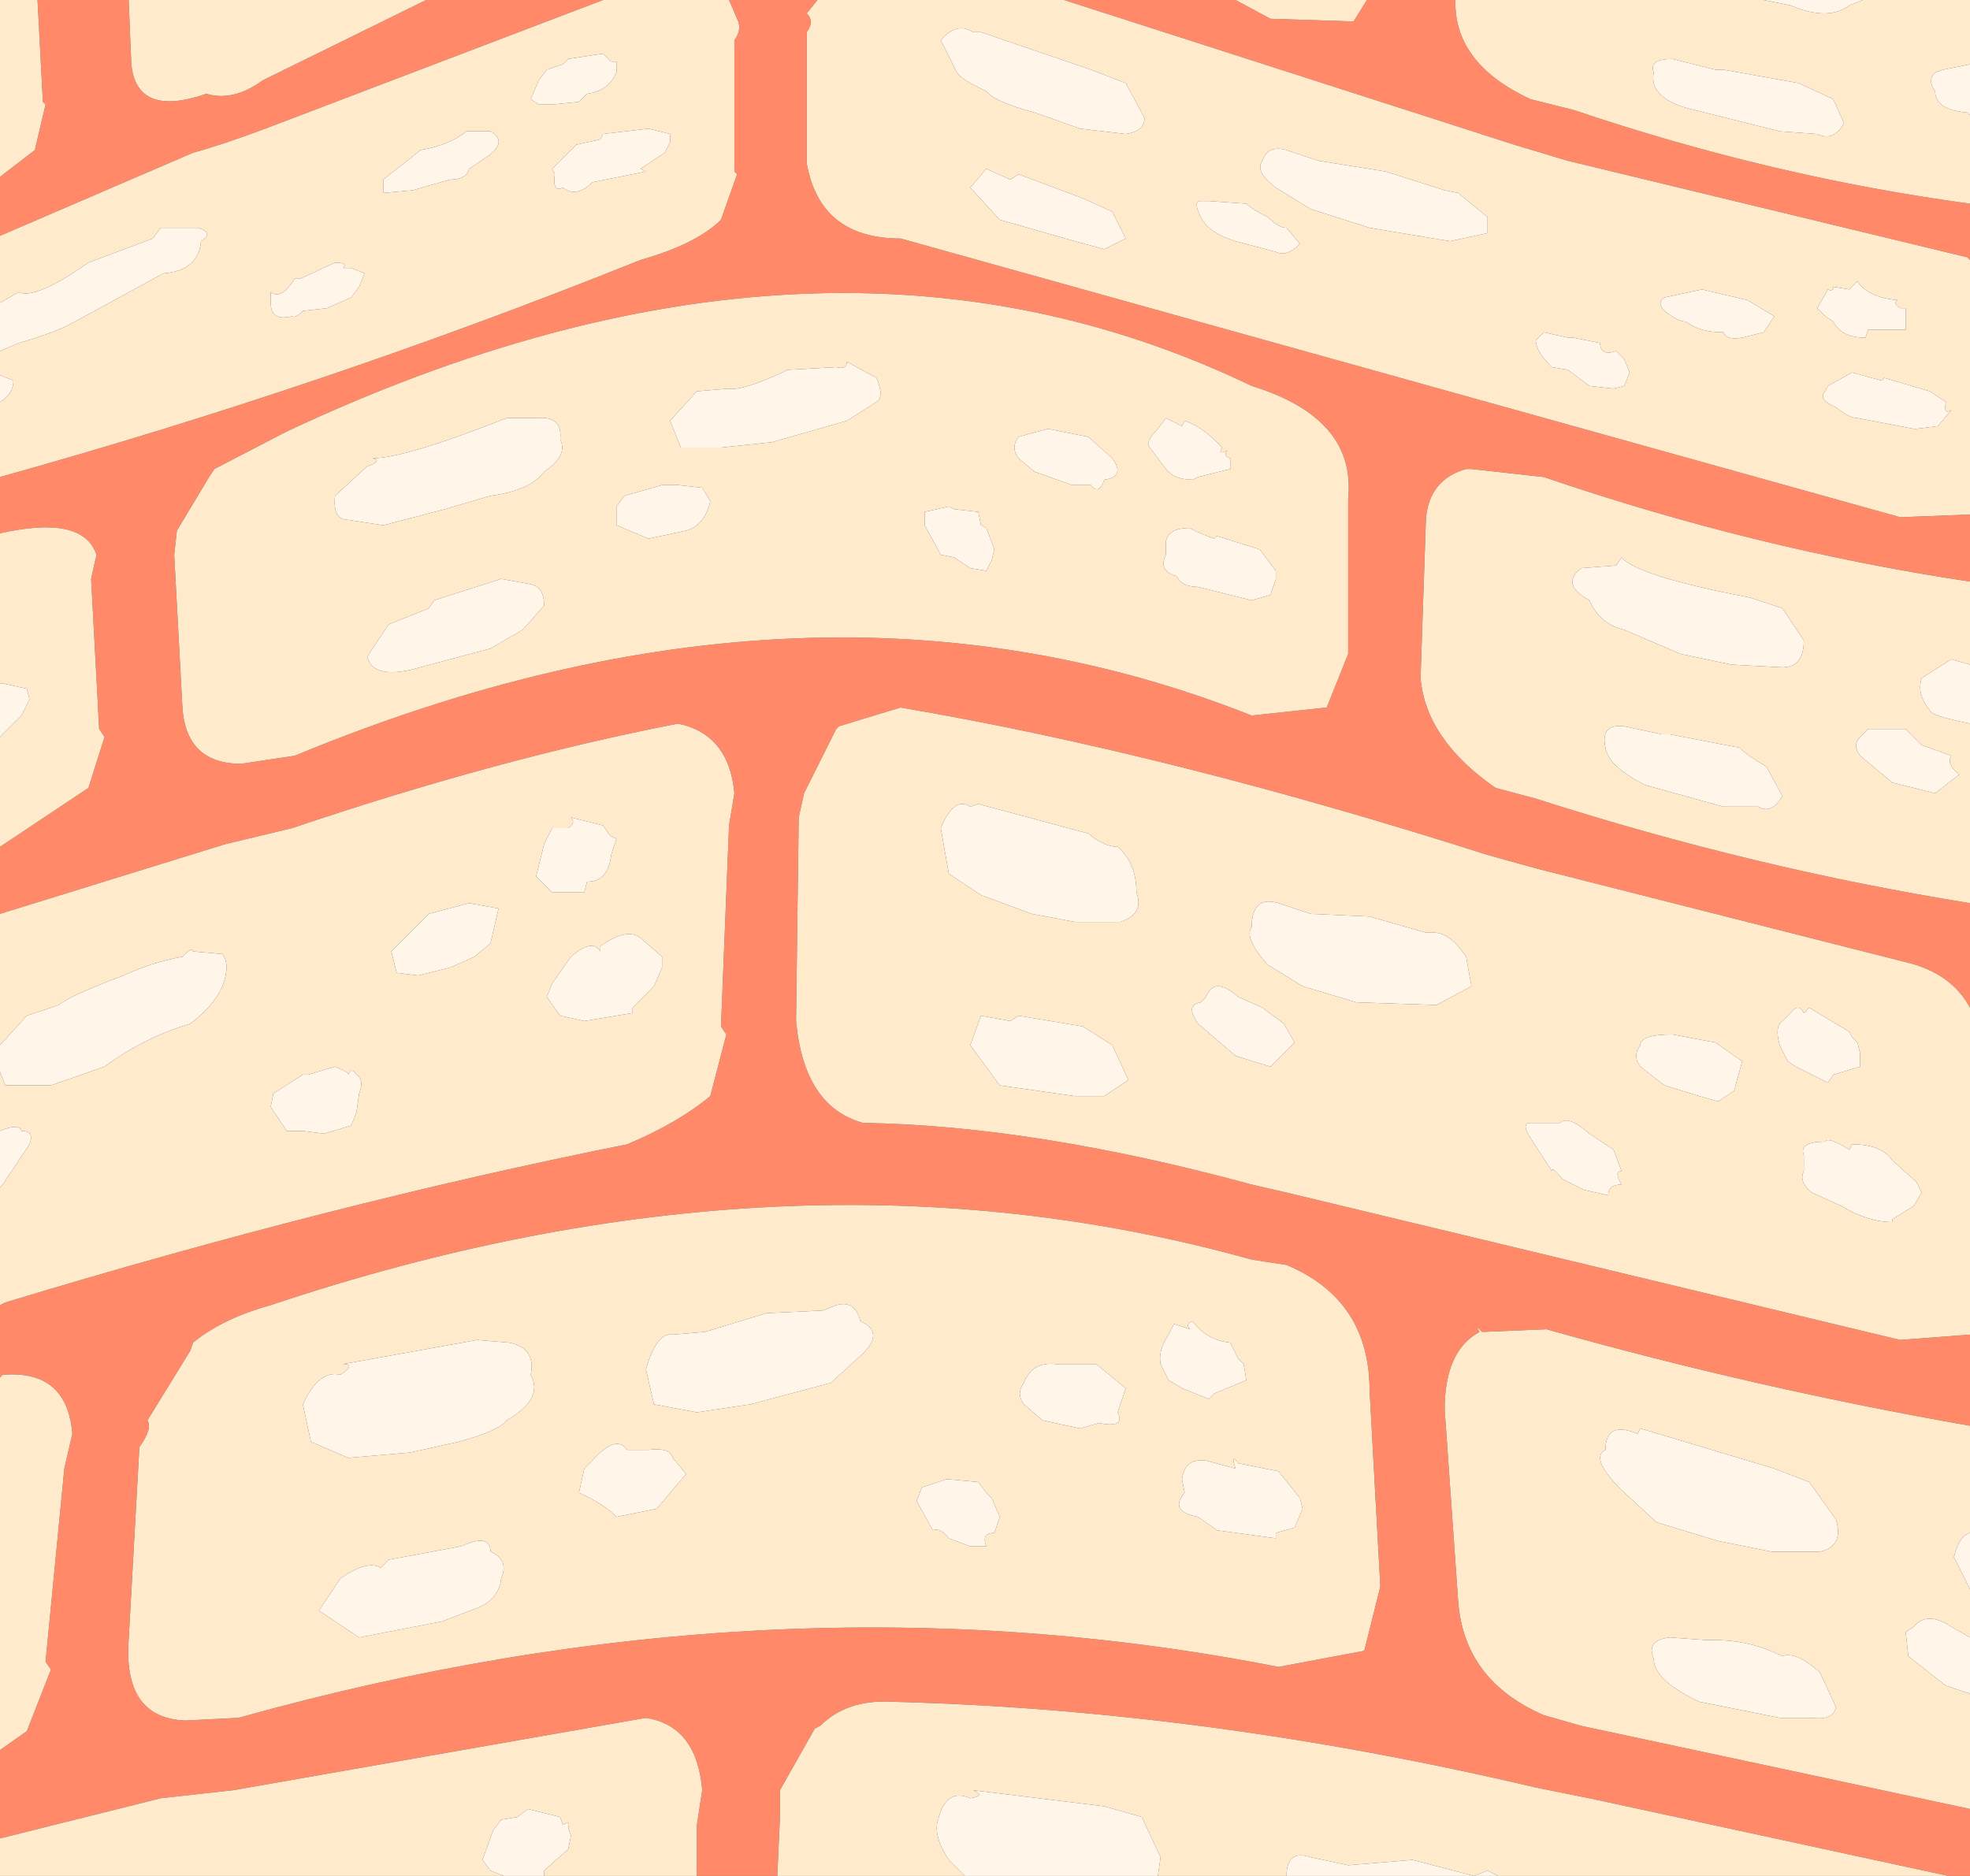 <?xml version="1.0" encoding="UTF-8" standalone="no"?>
<svg xmlns:ffdec="https://www.free-decompiler.com/flash" xmlns:xlink="http://www.w3.org/1999/xlink" ffdec:objectType="shape" height="35.0px" width="36.75px" xmlns="http://www.w3.org/2000/svg">
  <rect width="100%" height="100%" fill="#333333" stroke="none"/>
  <g transform="matrix(1.0, 0.0, 0.0, 1.0, 18.4, 17.0)">
    <path d="M8.75 -17.0 L8.75 -16.95 Q8.75 -15.8 10.15 -15.15 L10.95 -14.95 Q14.65 -13.7 18.35 -13.2 L18.35 -12.15 18.3 -12.2 10.85 -14.0 9.85 -14.3 1.45 -17.0 4.65 -17.0 5.3 -16.65 6.85 -16.6 7.1 -17.0 8.75 -17.0 M18.35 -6.15 Q14.35 -6.75 10.4 -8.1 L9.05 -8.25 8.95 -8.25 Q8.25 -8.05 8.2 -7.3 L8.1 -4.35 Q8.2 -3.2 9.5 -2.3 L10.25 -2.1 Q14.3 -0.8 18.35 -0.15 L18.35 1.8 Q18.0 1.15 17.15 0.95 L10.25 -0.8 9.35 -1.05 Q3.4 -2.95 -1.6 -3.8 L-2.75 -3.45 -2.8 -3.4 -3.4 -2.2 -3.5 -1.75 -3.55 2.05 Q-3.4 3.65 -2.3 3.95 0.9 4.0 4.95 5.1 L5.6 5.25 17.05 8.0 18.35 7.9 18.35 9.6 Q14.35 8.9 10.45 7.8 L9.25 7.85 Q9.1 7.7 9.2 7.85 8.55 8.2 8.55 9.3 L8.8 12.85 Q8.9 14.35 10.4 15.0 L11.1 15.2 18.35 16.75 18.35 18.0 17.95 18.0 11.25 16.55 10.25 16.35 Q4.1 14.9 -1.75 14.75 -2.6 14.7 -3.1 15.2 L-3.2 15.25 -3.85 16.4 -3.85 16.9 -3.9 18.0 -5.4 18.0 -5.4 17.05 -5.3 16.4 Q-5.4 15.2 -6.35 15.05 L-14.05 16.4 -15.4 16.55 -18.4 17.3 -18.4 15.65 -17.9 15.3 -17.45 14.15 -17.55 14.0 -17.2 10.4 -17.05 9.75 Q-17.15 8.55 -18.35 8.65 L-18.4 8.7 -18.4 7.35 -18.3 7.3 Q-12.2 5.45 -6.7 4.35 -5.75 3.95 -5.15 3.45 L-4.85 2.3 -4.95 2.15 -4.8 -1.6 -4.7 -2.2 Q-4.8 -3.3 -5.75 -3.5 -9.1 -2.85 -12.95 -1.55 L-14.2 -1.25 -18.4 0.05 -18.4 -1.2 -16.75 -2.3 -16.45 -3.25 -16.55 -3.4 -16.7 -6.2 -16.6 -6.65 Q-16.85 -7.4 -18.4 -7.05 L-18.4 -8.1 Q-12.3 -9.8 -6.45 -12.15 -5.4 -12.45 -4.95 -12.9 L-4.65 -13.75 -4.7 -13.8 -4.7 -16.25 Q-4.55 -16.45 -4.65 -16.65 L-4.8 -17.0 -3.15 -17.0 -3.35 -16.75 Q-3.2 -16.6 -3.35 -16.4 L-3.35 -13.95 Q-3.1 -12.55 -1.6 -12.55 L17.05 -7.35 18.35 -7.4 18.35 -6.15 M-13.05 -8.95 L-14.4 -8.25 -14.5 -8.1 -15.1 -7.1 -15.15 -6.65 -15.0 -3.85 Q-14.95 -2.75 -13.9 -2.75 L-12.9 -2.9 Q-3.25 -6.9 4.95 -3.65 L6.35 -3.8 6.75 -4.8 6.75 -7.7 Q6.9 -9.2 4.95 -9.8 -3.05 -13.65 -13.05 -8.95 M7.05 13.8 L7.35 12.6 7.15 8.95 Q7.15 7.25 5.6 6.6 L4.95 6.5 Q-3.65 4.1 -13.35 7.35 -14.25 7.6 -14.8 8.05 L-14.85 8.2 -15.65 9.5 Q-15.55 9.65 -15.8 10.0 L-16.0 13.6 Q-16.1 15.05 -14.95 15.1 L-13.95 15.05 Q-3.95 12.25 5.45 14.1 L7.05 13.8 M-7.15 -17.0 L-13.45 -14.6 Q-14.25 -14.3 -14.8 -14.15 L-18.4 -12.6 -18.4 -13.7 -17.75 -14.2 -17.55 -15.05 -17.6 -15.1 -17.7 -17.0 -16.0 -17.0 -15.95 -15.8 Q-15.85 -14.8 -14.55 -15.25 -14.05 -15.1 -13.5 -15.5 L-10.45 -17.0 -7.15 -17.0" fill="#ff8969" fill-rule="evenodd" stroke="none"/>
    <path d="M14.5 -17.0 L15.0 -16.9 Q15.7 -16.6 16.1 -16.9 L16.35 -17.0 18.35 -17.0 18.35 -15.8 17.85 -15.7 17.7 -15.65 Q17.55 -15.5 17.7 -15.3 17.7 -14.95 18.3 -14.9 L18.35 -14.85 18.35 -13.2 Q14.65 -13.7 10.95 -14.95 L10.15 -15.15 Q8.75 -15.8 8.75 -16.95 L8.75 -17.0 14.5 -17.0 M15.15 -15.45 L13.75 -15.7 13.6 -15.7 12.8 -15.9 Q12.35 -15.9 12.45 -15.65 12.35 -15.15 13.2 -14.95 L14.8 -14.55 15.5 -14.5 Q15.8 -14.35 16.0 -14.7 L15.8 -15.15 15.15 -15.45 M4.0 -12.95 Q4.15 -12.65 4.65 -12.5 L5.4 -12.3 Q5.6 -12.2 5.85 -12.45 L5.6 -12.75 Q5.45 -12.75 5.25 -12.95 4.95 -13.1 4.85 -13.2 L4.15 -13.25 4.0 -13.25 Q3.85 -13.25 4.0 -12.95 M1.8 -13.3 L0.6 -13.75 0.45 -13.65 0.0 -13.85 -0.3 -13.5 0.25 -12.9 1.65 -12.5 2.2 -12.35 2.6 -12.55 2.35 -13.05 1.8 -13.3 M2.6 -15.45 L1.95 -15.7 -0.1 -16.4 -0.25 -16.4 Q-0.55 -16.6 -0.85 -16.25 L-0.55 -15.65 Q-0.45 -15.5 0.0 -15.3 0.15 -15.1 0.9 -14.9 L1.75 -14.6 2.6 -14.5 Q2.95 -14.55 2.95 -14.8 L2.6 -15.45 M1.45 -17.0 L9.85 -14.3 10.85 -14.0 18.3 -12.2 18.35 -12.15 18.35 -7.4 17.05 -7.35 -1.6 -12.55 Q-3.1 -12.55 -3.35 -13.95 L-3.35 -16.4 Q-3.2 -16.6 -3.35 -16.75 L-3.15 -17.0 1.45 -17.0 M7.1 -17.0 L6.85 -16.6 5.3 -16.65 4.65 -17.0 7.1 -17.0 M9.35 -12.65 L9.35 -12.95 8.8 -13.4 8.55 -13.45 7.45 -13.8 6.2 -14.0 5.6 -14.2 Q5.25 -14.3 5.15 -14.0 5.0 -13.8 5.4 -13.5 L6.05 -13.1 7.15 -12.75 8.65 -12.5 9.35 -12.65 M18.35 -0.15 Q14.3 -0.8 10.25 -2.1 L9.5 -2.3 Q8.2 -3.2 8.1 -4.35 L8.2 -7.3 Q8.25 -8.05 8.95 -8.25 L9.05 -8.25 10.4 -8.1 Q14.35 -6.75 18.35 -6.15 L18.35 -4.6 18.0 -4.7 17.45 -4.35 Q17.35 -4.05 17.6 -3.75 17.6 -3.65 18.35 -3.5 L18.35 -0.15 M-4.8 -17.0 L-4.65 -16.65 Q-4.55 -16.45 -4.7 -16.25 L-4.7 -13.8 -4.65 -13.75 -4.95 -12.9 Q-5.4 -12.45 -6.45 -12.15 -12.3 -9.8 -18.4 -8.1 L-18.4 -9.5 Q-18.15 -9.65 -18.15 -9.9 L-18.4 -10.0 -18.4 -10.45 -18.05 -10.6 Q-17.35 -10.8 -17.0 -11.0 L-15.35 -11.9 Q-14.7 -11.95 -14.65 -12.5 -14.4 -12.65 -14.7 -12.75 L-15.4 -12.75 -15.55 -12.55 -16.75 -12.1 Q-17.75 -11.4 -18.05 -11.55 L-18.4 -11.35 -18.4 -12.6 -14.8 -14.15 Q-14.25 -14.3 -13.45 -14.6 L-7.15 -17.0 -4.8 -17.0 M-18.4 -7.05 Q-16.85 -7.4 -16.6 -6.65 L-16.7 -6.2 -16.55 -3.4 -16.45 -3.25 -16.75 -2.3 -18.4 -1.2 -18.4 -3.25 -18.0 -3.65 -17.85 -3.95 -17.9 -4.15 -18.35 -4.25 -18.4 -4.25 -18.4 -7.05 M-18.4 0.05 L-14.2 -1.25 -12.95 -1.55 Q-9.1 -2.85 -5.75 -3.5 -4.8 -3.3 -4.7 -2.2 L-4.8 -1.6 -4.95 2.15 -4.85 2.3 -5.15 3.45 Q-5.75 3.95 -6.7 4.35 -12.2 5.45 -18.3 7.3 L-18.4 7.35 -18.4 5.15 -18.35 5.1 -17.85 4.35 Q-17.75 4.1 -18.0 4.1 -18.05 3.95 -18.4 4.1 L-18.4 3.0 -18.3 3.25 -17.45 3.25 -16.45 2.9 Q-15.7 2.35 -14.85 2.1 -14.4 1.75 -14.25 1.4 -14.1 1.0 -14.25 0.8 L-14.8 0.75 Q-14.8 0.65 -15.0 0.85 -15.55 0.95 -16.1 1.2 -17.15 1.6 -17.3 1.75 L-17.9 1.95 -18.4 2.5 -18.4 0.05 M-18.4 8.7 L-18.35 8.65 Q-17.15 8.55 -17.05 9.75 L-17.2 10.4 -17.55 14.0 -17.45 14.15 -17.9 15.3 -18.4 15.65 -18.4 8.7 M-18.4 17.3 L-15.4 16.55 -14.05 16.4 -6.35 15.05 Q-5.4 15.2 -5.3 16.4 L-5.4 17.05 -5.4 18.0 -8.25 18.0 -8.25 17.9 -7.8 17.5 -7.75 17.25 -7.8 17.1 Q-7.75 16.95 -7.9 17.05 L-7.95 16.9 -8.55 16.75 -8.75 16.9 -9.05 16.95 -9.2 17.15 -9.4 17.7 -9.25 17.9 -9.0 18.0 -18.4 18.0 -18.4 17.3 M-3.9 18.0 L-3.85 16.9 -3.85 16.4 -3.2 15.25 -3.1 15.2 Q-2.6 14.7 -1.75 14.75 4.1 14.9 10.25 16.35 L11.25 16.55 17.95 18.0 9.55 18.0 9.35 17.9 9.1 18.0 7.95 17.7 6.75 17.8 6.05 17.65 Q5.6 17.5 5.6 18.0 L3.2 18.0 3.25 17.65 2.9 16.9 2.2 16.7 -0.25 16.4 Q0.0 16.5 -0.3 16.55 -0.75 16.35 -0.9 16.95 -1.0 17.25 -0.7 17.7 L-0.4 18.0 -3.9 18.0 M18.35 16.75 L11.1 15.2 10.4 15.0 Q8.9 14.35 8.8 12.85 L8.55 9.3 Q8.55 8.2 9.2 7.85 9.1 7.7 9.25 7.85 L10.45 7.8 Q14.35 8.9 18.35 9.6 L18.35 11.6 Q18.15 11.65 18.05 12.05 L18.35 12.65 18.35 13.55 18.0 13.35 Q17.55 13.05 17.3 13.35 L17.15 13.45 17.2 13.9 17.9 14.45 18.35 14.6 18.35 16.75 M18.35 7.9 L17.05 8.0 5.6 5.25 4.95 5.1 Q0.9 4.0 -2.3 3.95 -3.4 3.65 -3.55 2.05 L-3.5 -1.75 -3.4 -2.2 -2.8 -3.4 -2.75 -3.45 -1.6 -3.8 Q3.4 -2.95 9.35 -1.05 L10.25 -0.8 17.15 0.95 Q18.0 1.15 18.35 1.8 L18.35 7.9 M2.45 -1.2 Q2.2 -1.2 1.9 -1.45 L-0.15 -2.0 -0.3 -1.95 Q-0.6 -2.15 -0.85 -1.55 L-0.7 -0.7 -0.1 -0.3 0.85 0.05 1.65 0.2 2.5 0.2 Q2.95 0.05 2.8 -0.35 2.8 -0.9 2.45 -1.2 M3.95 -8.1 L4.55 -8.25 4.55 -8.45 Q4.4 -8.5 4.5 -8.6 4.3 -8.5 4.4 -8.65 L4.3 -8.75 Q4.0 -9.05 3.7 -9.15 L3.65 -9.05 3.35 -9.2 3.2 -9.0 Q2.95 -8.75 3.05 -8.65 L3.2 -8.45 3.35 -8.25 Q3.5 -8.05 3.85 -8.05 L3.95 -8.1 M-0.1 -7.2 L-0.15 -7.45 -0.6 -7.5 -0.7 -7.55 -1.15 -7.45 -1.15 -7.2 -0.85 -6.65 -0.6 -6.6 -0.3 -6.4 0.0 -6.35 0.1 -6.55 0.15 -6.75 0.0 -7.15 -0.1 -7.2 M0.9 -8.2 L1.6 -7.95 1.95 -7.95 Q2.1 -7.75 2.2 -8.05 2.6 -8.1 2.35 -8.45 L1.9 -8.85 1.15 -9.0 0.6 -8.85 Q0.45 -8.65 0.6 -8.45 L0.9 -8.2 M4.3 -7.0 L4.25 -6.95 Q3.85 -7.1 3.8 -7.15 3.4 -7.15 3.35 -6.9 L3.35 -6.65 Q3.2 -6.35 3.55 -6.25 3.65 -6.05 3.95 -6.05 L4.95 -5.8 5.3 -5.9 5.4 -6.2 5.4 -6.35 5.1 -6.75 4.3 -7.0 M-13.05 -8.95 Q-3.05 -13.65 4.95 -9.8 6.9 -9.2 6.75 -7.7 L6.75 -4.8 6.35 -3.8 4.95 -3.65 Q-3.25 -6.9 -12.9 -2.9 L-13.9 -2.75 Q-14.95 -2.75 -15.0 -3.85 L-15.15 -6.65 -15.1 -7.1 -14.5 -8.1 -14.4 -8.25 -13.05 -8.95 M16.45 -10.85 L17.15 -10.85 17.15 -11.05 17.15 -11.25 17.05 -11.25 Q16.9 -11.35 17.0 -11.4 16.45 -11.45 16.25 -11.75 L16.1 -11.6 15.8 -11.65 Q15.8 -11.55 15.7 -11.6 L15.5 -11.25 15.65 -11.1 15.8 -11.0 Q15.95 -10.7 16.4 -10.7 L16.45 -10.85 M16.75 -9.95 L16.7 -9.9 16.15 -10.05 15.7 -9.8 15.65 -9.7 Q15.5 -9.55 15.85 -9.4 16.1 -9.2 16.25 -9.2 L17.3 -9.0 17.35 -9.0 17.75 -9.05 18.0 -9.35 Q17.85 -9.25 17.9 -9.5 L17.6 -9.7 16.75 -9.95 M14.05 -3.05 L12.75 -3.3 12.6 -3.3 11.9 -3.45 Q11.45 -3.5 11.55 -3.05 11.6 -2.7 12.3 -2.35 L13.75 -1.95 14.4 -1.95 Q14.65 -1.8 14.85 -2.15 L14.55 -2.7 Q14.2 -2.9 14.05 -3.05 M14.85 -5.65 L14.25 -5.85 Q12.15 -6.25 11.85 -6.6 L11.75 -6.45 11.1 -6.4 Q10.7 -6.1 11.25 -5.8 11.45 -5.35 11.9 -5.25 L12.95 -4.8 13.9 -4.6 14.85 -4.55 Q15.25 -4.55 15.25 -5.05 L14.85 -5.65 M11.9 -9.8 L12.0 -10.05 11.9 -10.3 11.75 -10.45 Q11.45 -10.35 11.45 -10.6 L10.95 -10.7 10.85 -10.7 10.4 -10.8 10.25 -10.65 Q10.25 -10.45 10.55 -10.15 L10.85 -10.1 11.25 -9.8 11.7 -9.75 11.9 -9.8 M13.05 -11.0 Q13.3 -10.8 13.75 -10.8 13.8 -10.65 14.1 -10.7 L14.5 -10.8 14.7 -11.1 14.2 -11.4 13.35 -11.6 12.65 -11.45 Q12.5 -11.35 12.65 -11.2 12.9 -11.0 13.05 -11.0 M12.2 9.65 L12.15 9.75 Q11.55 9.5 11.55 10.05 11.25 10.2 11.85 10.8 L12.5 11.4 13.65 11.75 14.65 11.95 15.55 11.95 Q16.0 11.85 15.85 11.35 L15.35 10.65 14.7 10.4 12.2 9.65 M10.75 5.0 L11.15 5.2 11.6 5.3 Q11.6 5.1 11.85 5.1 11.7 4.85 11.85 4.85 L11.7 4.45 11.55 4.35 11.25 4.15 Q10.85 3.8 10.7 3.95 L10.15 3.95 Q10.0 3.95 10.1 4.15 L10.55 4.85 Q10.55 4.75 10.75 5.0 M12.65 3.25 L13.3 3.45 13.65 3.55 13.95 3.35 14.1 2.8 13.6 2.45 12.8 2.3 Q12.2 2.3 12.2 2.5 12.05 2.7 12.2 2.9 L12.65 3.25 M16.15 4.35 L16.1 4.45 Q15.7 4.2 15.65 4.3 15.15 4.3 15.25 4.55 L15.25 4.85 Q15.15 5.05 15.4 5.25 L15.95 5.5 Q16.45 5.8 16.9 5.8 L16.9 5.75 17.3 5.5 17.45 5.25 17.35 5.05 16.9 4.65 Q16.7 4.35 16.15 4.35 M15.8 3.05 L16.3 2.9 16.3 2.65 16.25 2.45 16.15 2.35 16.1 2.25 15.35 1.8 15.25 1.9 Q15.15 1.7 15.0 1.9 L14.85 2.05 Q14.7 2.15 14.8 2.5 L14.95 2.8 15.1 2.9 15.7 3.2 15.8 3.05 M16.3 -2.9 L16.9 -2.4 17.7 -2.2 18.15 -2.55 Q17.9 -2.75 18.0 -2.9 L17.45 -3.1 17.15 -3.4 16.45 -3.4 16.3 -3.25 Q16.15 -3.1 16.3 -2.9 M4.7 10.3 Q4.55 10.1 4.65 10.4 L4.1 10.25 Q3.7 10.2 3.65 10.6 L3.7 10.85 Q3.4 11.2 3.95 11.3 L4.3 11.55 5.4 11.7 5.4 11.6 5.75 11.5 5.9 11.15 5.85 10.95 5.45 10.45 4.7 10.3 M-0.15 10.65 L-0.7 10.6 -0.75 10.6 -1.2 10.75 -1.3 11.0 -1.0 11.55 Q-0.85 11.5 -0.7 11.7 L-0.3 11.85 0.0 11.85 Q-0.1 11.6 0.15 11.6 L0.25 11.3 0.1 10.95 0.0 10.85 -0.15 10.65 M1.05 9.5 L1.75 9.65 2.1 9.55 Q2.6 9.65 2.45 9.35 L2.6 8.9 2.05 8.45 1.3 8.45 Q0.85 8.4 0.7 8.8 0.55 9.0 0.7 9.2 L1.05 9.5 M4.7 8.35 L4.65 8.25 4.55 8.05 Q4.1 8.0 3.85 7.65 3.7 7.7 3.8 7.8 L3.5 7.7 3.4 7.9 Q3.2 8.2 3.25 8.45 L3.4 8.75 3.65 8.9 4.15 9.1 4.25 9.0 4.85 8.75 4.8 8.45 4.7 8.35 M1.8 2.15 L0.6 1.95 0.45 2.05 -0.1 1.95 -0.3 2.5 0.25 3.25 1.65 3.45 2.2 3.45 2.65 3.15 2.35 2.5 1.8 2.15 M3.95 2.1 L4.65 2.7 5.3 2.9 5.75 2.45 5.55 2.1 5.15 1.8 4.7 1.6 Q4.25 1.2 4.1 1.6 L4.0 1.7 Q3.7 1.75 3.95 2.1 M9.05 1.4 L8.95 0.85 Q8.65 0.4 8.35 0.4 L8.2 0.4 7.15 0.1 6.05 0.05 5.45 -0.15 Q4.95 -0.3 4.95 0.3 4.8 0.5 5.25 1.0 L5.9 1.4 6.9 1.7 8.4 1.75 9.05 1.4 M7.05 13.8 L5.45 14.1 Q-3.95 12.25 -13.95 15.05 L-14.95 15.1 Q-16.1 15.05 -16.0 13.6 L-15.8 10.0 Q-15.55 9.65 -15.65 9.5 L-14.85 8.2 -14.8 8.05 Q-14.25 7.6 -13.35 7.35 -3.65 4.1 4.95 6.5 L5.6 6.6 Q7.15 7.25 7.15 8.95 L7.35 12.6 7.05 13.8 M-7.15 -14.5 L-7.2 -14.4 -7.65 -14.3 -8.1 -13.85 -8.05 -13.75 Q-8.1 -13.4 -7.9 -13.5 -7.65 -13.3 -7.35 -13.6 L-6.35 -13.8 -6.45 -13.85 -6.0 -14.15 -5.9 -14.35 -5.9 -14.5 -6.3 -14.6 -7.15 -14.5 M-10.7 -13.45 L-10.0 -13.65 Q-9.7 -13.65 -9.65 -13.85 L-9.35 -14.05 Q-8.9 -14.35 -9.25 -14.55 L-9.7 -14.55 Q-10.0 -14.3 -10.55 -14.2 L-11.25 -13.65 -11.25 -13.4 -10.7 -13.45 M-7.45 -15.25 Q-7.05 -15.3 -6.9 -15.65 L-6.9 -15.85 -7.0 -15.85 -7.15 -16.0 -7.8 -15.9 -7.9 -15.8 -8.2 -15.7 -8.35 -15.5 -8.5 -15.15 -8.35 -15.05 -8.1 -15.05 -7.6 -15.1 -7.45 -15.25 M14.8 15.05 L15.4 15.05 Q15.8 15.1 15.85 14.85 L15.55 14.2 Q15.1 13.8 14.85 13.9 14.25 13.6 13.6 13.6 L13.45 13.6 12.75 13.55 Q12.3 13.6 12.45 13.95 12.45 14.35 13.3 14.75 L14.8 15.05 M-10.45 -17.0 L-13.5 -15.5 Q-14.05 -15.1 -14.55 -15.25 -15.85 -14.8 -15.95 -15.8 L-16.0 -17.0 -10.45 -17.0 M-17.7 -17.0 L-17.6 -15.1 -17.55 -15.05 -17.75 -14.2 -18.4 -13.7 -18.4 -17.0 -17.7 -17.0 M-8.4 -9.2 L-8.95 -9.2 Q-10.85 -8.45 -11.45 -8.45 -11.25 -8.4 -11.55 -8.3 L-12.15 -7.75 Q-12.2 -7.3 -11.9 -7.3 L-11.25 -7.2 -10.1 -7.5 -9.25 -7.75 Q-8.5 -7.85 -8.25 -8.2 -7.8 -8.5 -7.95 -8.8 -7.9 -9.25 -8.4 -9.2 M-11.7 -11.65 L-11.6 -11.9 -11.85 -12.0 -12.0 -12.0 Q-11.9 -12.1 -12.15 -12.1 L-12.8 -11.8 -12.9 -11.8 Q-13.15 -11.4 -13.35 -11.55 L-13.35 -11.35 Q-13.35 -11.0 -12.95 -11.1 -12.9 -11.05 -12.75 -11.2 L-12.3 -11.25 -11.85 -11.45 -11.7 -11.65 M-7.45 -0.55 Q-7.05 -0.55 -7.0 -1.05 L-6.9 -1.35 -7.0 -1.4 -7.05 -1.45 -7.15 -1.6 -7.75 -1.75 Q-7.65 -1.65 -7.8 -1.55 L-8.1 -1.55 -8.25 -1.25 -8.4 -0.65 -8.25 -0.5 -8.1 -0.35 -7.5 -0.35 -7.45 -0.55 M-10.6 1.2 L-10.0 1.05 -9.55 0.85 -9.25 0.6 -9.1 -0.05 -9.65 -0.15 -10.4 0.05 -11.1 0.75 -11.0 1.15 -10.6 1.2 M-6.9 -7.2 L-6.3 -6.95 -5.6 -7.1 Q-5.25 -7.2 -5.15 -7.65 L-5.3 -7.9 -5.75 -7.95 -6.05 -7.95 -6.75 -7.75 -6.9 -7.55 -6.9 -7.2 M-2.05 -9.5 Q-1.9 -9.6 -2.05 -9.95 L-2.6 -10.25 Q-2.6 -10.1 -2.8 -10.15 L-3.7 -10.1 Q-4.55 -9.7 -4.8 -9.75 L-5.4 -9.7 -5.9 -9.15 -5.7 -8.65 -4.95 -8.65 -4.0 -8.75 -2.6 -9.15 -2.05 -9.5 M-9.05 -6.2 L-10.3 -5.8 -10.4 -5.65 -11.15 -5.35 -11.55 -4.75 Q-11.45 -4.35 -10.75 -4.5 L-9.25 -4.9 -8.65 -5.25 -8.25 -5.7 Q-8.25 -6.05 -8.5 -6.1 L-9.05 -6.2 M-11.85 4.0 L-11.75 3.75 -11.7 3.4 Q-11.6 3.15 -11.75 3.05 -11.85 2.9 -11.9 3.05 -11.9 3.0 -12.15 2.9 L-12.65 3.05 -12.75 3.05 -13.3 3.4 -13.35 3.65 -13.05 4.1 -12.75 4.1 -12.35 4.15 -11.85 4.0 M-7.6 10.85 Q-7.15 11.05 -6.9 11.3 L-6.15 11.15 -5.6 10.5 -5.85 10.2 Q-5.9 10.0 -6.3 10.05 L-6.7 10.05 Q-6.9 9.75 -7.35 10.25 L-7.5 10.4 -7.6 10.85 M-9.8 11.85 L-11.15 12.1 -11.3 12.25 Q-11.55 12.1 -12.05 12.45 L-12.45 13.05 -11.7 13.55 -10.15 13.25 -9.5 13.0 Q-9.1 12.85 -9.05 12.45 -8.9 12.1 -9.25 11.95 -9.25 11.6 -9.8 11.85 M-8.9 8.05 L-9.5 8.0 -12.0 8.45 Q-11.75 8.45 -12.05 8.65 -12.45 8.55 -12.75 9.2 L-12.6 9.9 -11.9 10.2 -10.75 10.1 -9.85 9.9 Q-9.1 9.7 -8.95 9.5 -8.25 9.1 -8.5 8.65 -8.4 8.15 -8.9 8.05 M-2.3 8.25 Q-1.9 7.85 -2.35 7.65 -2.45 7.25 -2.8 7.35 L-3.05 7.45 -4.1 7.5 -5.25 7.85 -5.85 7.9 Q-6.15 7.85 -6.35 8.55 L-6.2 9.2 -5.4 9.35 -4.4 9.2 -2.9 8.8 -2.3 8.25 M-6.45 0.5 Q-6.7 0.3 -7.2 0.65 L-7.2 0.75 Q-7.35 0.5 -7.75 0.85 L-8.1 1.35 -8.2 1.6 -7.95 1.95 -7.5 2.05 -6.6 1.9 -6.6 1.8 -6.2 1.4 -6.05 1.05 -6.05 0.85 -6.45 0.5" fill="#ffeacb" fill-rule="evenodd" stroke="none"/>
    <path d="M16.35 -17.0 L16.1 -16.9 Q15.7 -16.6 15.0 -16.9 L14.5 -17.0 16.35 -17.0 M18.35 -14.85 L18.3 -14.9 Q17.7 -14.95 17.7 -15.3 17.55 -15.5 17.7 -15.65 L17.85 -15.7 18.35 -15.8 18.35 -14.85 M15.15 -15.45 L15.8 -15.15 16.0 -14.7 Q15.8 -14.35 15.5 -14.5 L14.8 -14.55 13.2 -14.95 Q12.35 -15.15 12.45 -15.65 12.35 -15.9 12.8 -15.9 L13.6 -15.7 13.75 -15.7 15.15 -15.45 M2.6 -15.45 L2.95 -14.8 Q2.95 -14.55 2.6 -14.5 L1.75 -14.6 0.9 -14.9 Q0.15 -15.1 0.0 -15.3 -0.45 -15.5 -0.55 -15.65 L-0.85 -16.25 Q-0.55 -16.6 -0.25 -16.4 L-0.1 -16.4 1.95 -15.7 2.6 -15.45 M1.8 -13.3 L2.35 -13.05 2.6 -12.55 2.2 -12.35 1.65 -12.5 0.25 -12.9 -0.3 -13.5 0.0 -13.85 0.45 -13.65 0.6 -13.75 1.8 -13.3 M4.0 -12.95 Q3.85 -13.25 4.0 -13.25 L4.15 -13.25 4.85 -13.2 Q4.95 -13.1 5.25 -12.95 5.45 -12.75 5.6 -12.75 L5.85 -12.45 Q5.6 -12.2 5.4 -12.3 L4.65 -12.5 Q4.15 -12.65 4.0 -12.95 M9.35 -12.65 L8.65 -12.5 7.15 -12.75 6.05 -13.1 5.4 -13.5 Q5.0 -13.8 5.15 -14.0 5.25 -14.3 5.6 -14.2 L6.2 -14.0 7.45 -13.8 8.55 -13.45 8.8 -13.4 9.35 -12.95 9.35 -12.65 M18.35 -3.5 Q17.6 -3.65 17.6 -3.75 17.35 -4.05 17.45 -4.35 L18.0 -4.7 18.35 -4.6 18.35 -3.5 M4.3 -7.0 L5.1 -6.75 5.4 -6.35 5.4 -6.2 5.3 -5.9 4.95 -5.8 3.95 -6.05 Q3.65 -6.05 3.55 -6.25 3.2 -6.35 3.35 -6.65 L3.35 -6.9 Q3.4 -7.15 3.8 -7.15 3.85 -7.1 4.25 -6.95 L4.3 -7.0 M0.9 -8.2 L0.6 -8.45 Q0.45 -8.65 0.6 -8.85 L1.15 -9.0 1.9 -8.85 2.35 -8.45 Q2.6 -8.1 2.2 -8.05 2.1 -7.75 1.95 -7.95 L1.6 -7.95 0.9 -8.2 M-0.1 -7.2 L0.0 -7.15 0.15 -6.75 0.1 -6.55 0.0 -6.35 -0.3 -6.4 -0.6 -6.6 -0.85 -6.65 -1.15 -7.2 -1.15 -7.45 -0.7 -7.55 -0.6 -7.5 -0.15 -7.45 -0.1 -7.2 M3.95 -8.1 L3.85 -8.05 Q3.5 -8.05 3.35 -8.25 L3.2 -8.45 3.05 -8.65 Q2.95 -8.75 3.2 -9.0 L3.35 -9.2 3.65 -9.05 3.7 -9.15 Q4.0 -9.05 4.3 -8.75 L4.4 -8.65 Q4.3 -8.5 4.5 -8.6 4.4 -8.5 4.55 -8.45 L4.55 -8.25 3.95 -8.1 M2.45 -1.2 Q2.8 -0.9 2.8 -0.35 2.95 0.05 2.5 0.2 L1.65 0.2 0.85 0.05 -0.1 -0.3 -0.7 -0.7 -0.85 -1.55 Q-0.6 -2.15 -0.3 -1.95 L-0.15 -2.0 1.9 -1.45 Q2.2 -1.2 2.45 -1.2 M16.75 -9.95 L17.6 -9.7 17.9 -9.5 Q17.85 -9.25 18.0 -9.35 L17.75 -9.05 17.35 -9.0 17.3 -9.0 16.25 -9.2 Q16.1 -9.2 15.85 -9.4 15.5 -9.55 15.65 -9.7 L15.7 -9.8 16.15 -10.05 16.7 -9.9 16.75 -9.95 M16.45 -10.85 L16.4 -10.7 Q15.95 -10.7 15.8 -11.0 L15.65 -11.1 15.5 -11.25 15.7 -11.6 Q15.8 -11.55 15.8 -11.65 L16.1 -11.6 16.25 -11.75 Q16.45 -11.45 17.0 -11.4 16.9 -11.35 17.05 -11.25 L17.15 -11.25 17.15 -11.05 17.15 -10.85 16.45 -10.85 M13.05 -11.0 Q12.9 -11.0 12.65 -11.2 12.5 -11.35 12.65 -11.45 L13.35 -11.6 14.2 -11.4 14.7 -11.1 14.5 -10.8 14.1 -10.7 Q13.8 -10.65 13.75 -10.8 13.3 -10.8 13.05 -11.0 M11.9 -9.8 L11.7 -9.75 11.25 -9.8 10.85 -10.1 10.55 -10.15 Q10.25 -10.45 10.25 -10.65 L10.4 -10.8 10.85 -10.7 10.95 -10.7 11.45 -10.6 Q11.45 -10.35 11.75 -10.45 L11.9 -10.3 12.0 -10.05 11.9 -9.8 M14.85 -5.65 L15.25 -5.05 Q15.25 -4.55 14.85 -4.55 L13.9 -4.6 12.95 -4.8 11.9 -5.25 Q11.45 -5.35 11.25 -5.8 10.7 -6.1 11.1 -6.4 L11.75 -6.45 11.85 -6.6 Q12.15 -6.25 14.25 -5.85 L14.85 -5.65 M14.05 -3.05 Q14.2 -2.9 14.55 -2.7 L14.85 -2.15 Q14.65 -1.8 14.4 -1.95 L13.75 -1.95 12.3 -2.35 Q11.6 -2.7 11.55 -3.05 11.45 -3.5 11.9 -3.45 L12.6 -3.3 12.75 -3.3 14.05 -3.05 M16.3 -2.9 Q16.15 -3.1 16.3 -3.25 L16.45 -3.4 17.15 -3.4 17.45 -3.1 18.0 -2.9 Q17.9 -2.75 18.15 -2.55 L17.7 -2.2 16.9 -2.4 16.3 -2.9 M15.8 3.05 L15.7 3.2 15.1 2.9 14.95 2.8 14.8 2.5 Q14.7 2.15 14.85 2.05 L15.0 1.9 Q15.15 1.7 15.25 1.9 L15.35 1.8 16.1 2.25 16.15 2.35 16.25 2.45 16.3 2.65 16.3 2.9 15.8 3.05 M16.15 4.35 Q16.7 4.35 16.9 4.65 L17.35 5.05 17.45 5.25 17.3 5.5 16.9 5.75 16.9 5.8 Q16.45 5.8 15.95 5.5 L15.4 5.25 Q15.15 5.05 15.25 4.85 L15.25 4.55 Q15.15 4.3 15.65 4.3 15.7 4.2 16.1 4.45 L16.15 4.35 M12.65 3.25 L12.2 2.9 Q12.05 2.7 12.2 2.5 12.2 2.3 12.8 2.3 L13.6 2.45 14.1 2.8 13.95 3.35 13.65 3.55 13.3 3.45 12.65 3.25 M10.75 5.0 Q10.55 4.75 10.55 4.85 L10.1 4.15 Q10.0 3.95 10.15 3.95 L10.7 3.95 Q10.85 3.8 11.25 4.15 L11.55 4.35 11.7 4.45 11.85 4.85 Q11.7 4.85 11.85 5.1 11.6 5.1 11.6 5.3 L11.15 5.2 10.75 5.0 M12.2 9.65 L14.7 10.4 15.35 10.65 15.85 11.35 Q16.0 11.85 15.55 11.95 L14.65 11.95 13.65 11.75 12.5 11.4 11.85 10.8 Q11.25 10.2 11.55 10.05 11.55 9.5 12.15 9.75 L12.2 9.65 M18.35 12.65 L18.05 12.05 Q18.15 11.65 18.35 11.6 L18.35 12.65 M9.05 1.4 L8.4 1.75 6.9 1.7 5.9 1.4 5.25 1.0 Q4.8 0.5 4.95 0.3 4.95 -0.3 5.45 -0.15 L6.05 0.05 7.15 0.1 8.2 0.4 8.35 0.4 Q8.65 0.4 8.95 0.85 L9.05 1.4 M3.95 2.1 Q3.7 1.75 4.0 1.7 L4.1 1.6 Q4.25 1.2 4.7 1.6 L5.15 1.8 5.55 2.1 5.75 2.45 5.3 2.9 4.65 2.7 3.95 2.1 M1.8 2.15 L2.35 2.5 2.65 3.15 2.2 3.45 1.65 3.45 0.25 3.25 -0.3 2.5 -0.1 1.95 0.45 2.05 0.6 1.95 1.8 2.15 M4.7 8.35 L4.8 8.45 4.85 8.75 4.25 9.0 4.15 9.1 3.65 8.9 3.4 8.75 3.25 8.45 Q3.2 8.2 3.4 7.9 L3.5 7.7 3.8 7.8 Q3.7 7.7 3.85 7.65 4.1 8.0 4.55 8.05 L4.65 8.25 4.7 8.35 M1.05 9.5 L0.7 9.2 Q0.55 9.0 0.7 8.8 0.85 8.4 1.3 8.45 L2.05 8.45 2.6 8.9 2.45 9.35 Q2.6 9.65 2.1 9.55 L1.75 9.65 1.05 9.5 M-0.15 10.65 L0.0 10.85 0.1 10.95 0.25 11.3 0.15 11.6 Q-0.1 11.6 0.0 11.85 L-0.3 11.85 -0.7 11.7 Q-0.85 11.5 -1.0 11.55 L-1.3 11.0 -1.2 10.75 -0.75 10.6 -0.7 10.6 -0.15 10.65 M4.7 10.3 L5.45 10.45 5.85 10.95 5.9 11.15 5.75 11.5 5.4 11.6 5.4 11.7 4.3 11.55 3.95 11.3 Q3.4 11.2 3.7 10.85 L3.65 10.6 Q3.7 10.2 4.1 10.25 L4.65 10.4 Q4.55 10.1 4.7 10.3 M5.6 18.0 Q5.6 17.5 6.05 17.65 L6.75 17.8 7.95 17.7 9.1 18.0 9.35 17.9 9.55 18.0 9.1 18.0 5.6 18.0 M-0.4 18.0 L-0.7 17.7 Q-1.0 17.25 -0.9 16.95 -0.75 16.35 -0.3 16.55 0.0 16.5 -0.25 16.4 L2.2 16.7 2.9 16.9 3.25 17.65 3.2 18.0 -0.4 18.0 M18.35 14.6 L17.9 14.45 17.2 13.9 17.15 13.45 17.3 13.35 Q17.55 13.05 18.0 13.35 L18.35 13.55 18.35 14.6 M14.8 15.05 L13.3 14.75 Q12.45 14.35 12.45 13.95 12.3 13.6 12.75 13.55 L13.45 13.6 13.6 13.6 Q14.25 13.6 14.85 13.9 15.1 13.8 15.55 14.2 L15.85 14.85 Q15.8 15.1 15.4 15.05 L14.8 15.05 M-7.45 -15.25 L-7.6 -15.1 -8.1 -15.05 -8.35 -15.05 -8.5 -15.15 -8.35 -15.5 -8.2 -15.7 -7.9 -15.8 -7.8 -15.9 -7.15 -16.0 -7.0 -15.85 -6.9 -15.85 -6.9 -15.65 Q-7.05 -15.3 -7.45 -15.25 M-10.7 -13.45 L-11.25 -13.4 -11.25 -13.65 -10.55 -14.2 Q-10.0 -14.3 -9.7 -14.55 L-9.25 -14.55 Q-8.9 -14.35 -9.35 -14.05 L-9.65 -13.85 Q-9.7 -13.65 -10.0 -13.65 L-10.7 -13.45 M-7.15 -14.5 L-6.3 -14.6 -5.9 -14.5 -5.9 -14.35 -6.0 -14.15 -6.45 -13.85 -6.35 -13.8 -7.35 -13.6 Q-7.65 -13.3 -7.9 -13.5 -8.1 -13.4 -8.05 -13.75 L-8.1 -13.85 -7.65 -14.3 -7.2 -14.4 -7.15 -14.5 M-18.4 -11.35 L-18.05 -11.55 Q-17.75 -11.4 -16.75 -12.1 L-15.55 -12.55 -15.4 -12.75 -14.7 -12.75 Q-14.4 -12.65 -14.65 -12.5 -14.7 -11.95 -15.35 -11.9 L-17.0 -11.0 Q-17.35 -10.8 -18.05 -10.6 L-18.4 -10.45 -18.4 -11.35 M-18.4 -10.0 L-18.15 -9.9 Q-18.15 -9.65 -18.4 -9.5 L-18.4 -10.0 M-11.7 -11.65 L-11.85 -11.45 -12.3 -11.25 -12.75 -11.2 Q-12.9 -11.05 -12.95 -11.1 -13.35 -11.0 -13.35 -11.35 L-13.35 -11.55 Q-13.15 -11.4 -12.9 -11.8 L-12.8 -11.8 -12.15 -12.1 Q-11.9 -12.1 -12.0 -12.0 L-11.85 -12.0 -11.6 -11.9 -11.7 -11.65 M-8.4 -9.2 Q-7.9 -9.25 -7.95 -8.8 -7.8 -8.5 -8.25 -8.2 -8.5 -7.85 -9.25 -7.75 L-10.1 -7.5 -11.25 -7.2 -11.9 -7.3 Q-12.2 -7.3 -12.15 -7.75 L-11.55 -8.3 Q-11.25 -8.4 -11.45 -8.45 -10.85 -8.45 -8.95 -9.2 L-8.4 -9.2 M-18.4 -3.25 L-18.4 -4.25 -18.35 -4.25 -17.9 -4.15 -17.85 -3.95 -18.0 -3.65 -18.4 -3.25 M-9.05 -6.2 L-8.5 -6.1 Q-8.25 -6.05 -8.25 -5.7 L-8.65 -5.25 -9.25 -4.9 -10.75 -4.5 Q-11.45 -4.35 -11.55 -4.75 L-11.15 -5.35 -10.4 -5.65 -10.3 -5.8 -9.05 -6.2 M-2.05 -9.5 L-2.6 -9.15 -4.0 -8.75 -4.95 -8.65 -5.7 -8.65 -5.9 -9.15 -5.4 -9.7 -4.8 -9.75 Q-4.55 -9.7 -3.7 -10.1 L-2.8 -10.15 Q-2.6 -10.1 -2.6 -10.25 L-2.05 -9.95 Q-1.9 -9.6 -2.05 -9.5 M-6.9 -7.2 L-6.9 -7.55 -6.75 -7.75 -6.05 -7.95 -5.75 -7.95 -5.3 -7.9 -5.15 -7.65 Q-5.25 -7.2 -5.6 -7.1 L-6.3 -6.95 -6.9 -7.2 M-10.6 1.2 L-11.0 1.15 -11.1 0.75 -10.4 0.05 -9.65 -0.15 -9.1 -0.05 -9.25 0.6 -9.55 0.85 -10.0 1.05 -10.6 1.2 M-7.45 -0.55 L-7.5 -0.35 -8.1 -0.35 -8.25 -0.5 -8.4 -0.65 -8.25 -1.25 -8.1 -1.55 -7.8 -1.55 Q-7.65 -1.65 -7.75 -1.75 L-7.15 -1.6 -7.05 -1.45 -7.0 -1.4 -6.9 -1.35 -7.0 -1.05 Q-7.05 -0.55 -7.45 -0.55 M-6.45 0.5 L-6.05 0.85 -6.05 1.05 -6.2 1.4 -6.6 1.8 -6.6 1.9 -7.5 2.05 -7.95 1.95 -8.2 1.6 -8.1 1.35 -7.75 0.85 Q-7.35 0.5 -7.2 0.75 L-7.2 0.65 Q-6.7 0.3 -6.45 0.5 M-2.3 8.25 L-2.9 8.8 -4.4 9.2 -5.4 9.35 -6.2 9.2 -6.35 8.55 Q-6.15 7.85 -5.85 7.9 L-5.25 7.85 -4.1 7.5 -3.05 7.45 -2.8 7.35 Q-2.45 7.25 -2.35 7.65 -1.9 7.85 -2.3 8.25 M-8.9 8.05 Q-8.4 8.15 -8.5 8.65 -8.25 9.1 -8.95 9.5 -9.1 9.7 -9.85 9.9 L-10.75 10.1 -11.9 10.2 -12.6 9.9 -12.75 9.2 Q-12.45 8.55 -12.05 8.65 -11.75 8.45 -12.0 8.45 L-9.5 8.0 -8.9 8.05 M-9.8 11.85 Q-9.25 11.6 -9.25 11.95 -8.9 12.1 -9.05 12.45 -9.1 12.85 -9.5 13.0 L-10.15 13.25 -11.7 13.55 -12.45 13.05 -12.05 12.45 Q-11.55 12.1 -11.3 12.25 L-11.15 12.1 -9.8 11.85 M-7.6 10.85 L-7.5 10.4 -7.35 10.25 Q-6.9 9.75 -6.7 10.05 L-6.3 10.05 Q-5.9 10.0 -5.85 10.2 L-5.6 10.5 -6.15 11.15 -6.9 11.3 Q-7.15 11.05 -7.6 10.85 M-11.85 4.0 L-12.35 4.15 -12.75 4.1 -13.05 4.1 -13.35 3.65 -13.3 3.4 -12.75 3.05 -12.65 3.05 -12.15 2.9 Q-11.9 3.0 -11.9 3.05 -11.85 2.9 -11.75 3.05 -11.6 3.15 -11.7 3.4 L-11.75 3.75 -11.85 4.0 M-18.4 2.5 L-17.9 1.95 -17.3 1.75 Q-17.15 1.6 -16.1 1.2 -15.55 0.95 -15.0 0.85 -14.8 0.65 -14.8 0.75 L-14.25 0.8 Q-14.1 1.0 -14.25 1.4 -14.4 1.75 -14.85 2.1 -15.7 2.35 -16.45 2.9 L-17.45 3.25 -18.3 3.25 -18.4 3.0 -18.4 2.5 M-18.4 4.1 Q-18.05 3.95 -18.0 4.1 -17.75 4.1 -17.85 4.35 L-18.35 5.1 -18.4 5.15 -18.4 4.1 M-9.0 18.0 L-9.25 17.9 -9.4 17.7 -9.2 17.15 -9.05 16.95 -8.75 16.9 -8.55 16.75 -7.95 16.9 -7.9 17.05 Q-7.75 16.95 -7.8 17.1 L-7.75 17.25 -7.8 17.5 -8.25 17.9 -8.25 18.0 -9.0 18.0" fill="#fff6e9" fill-rule="evenodd" stroke="none"/>
  </g>
</svg>
